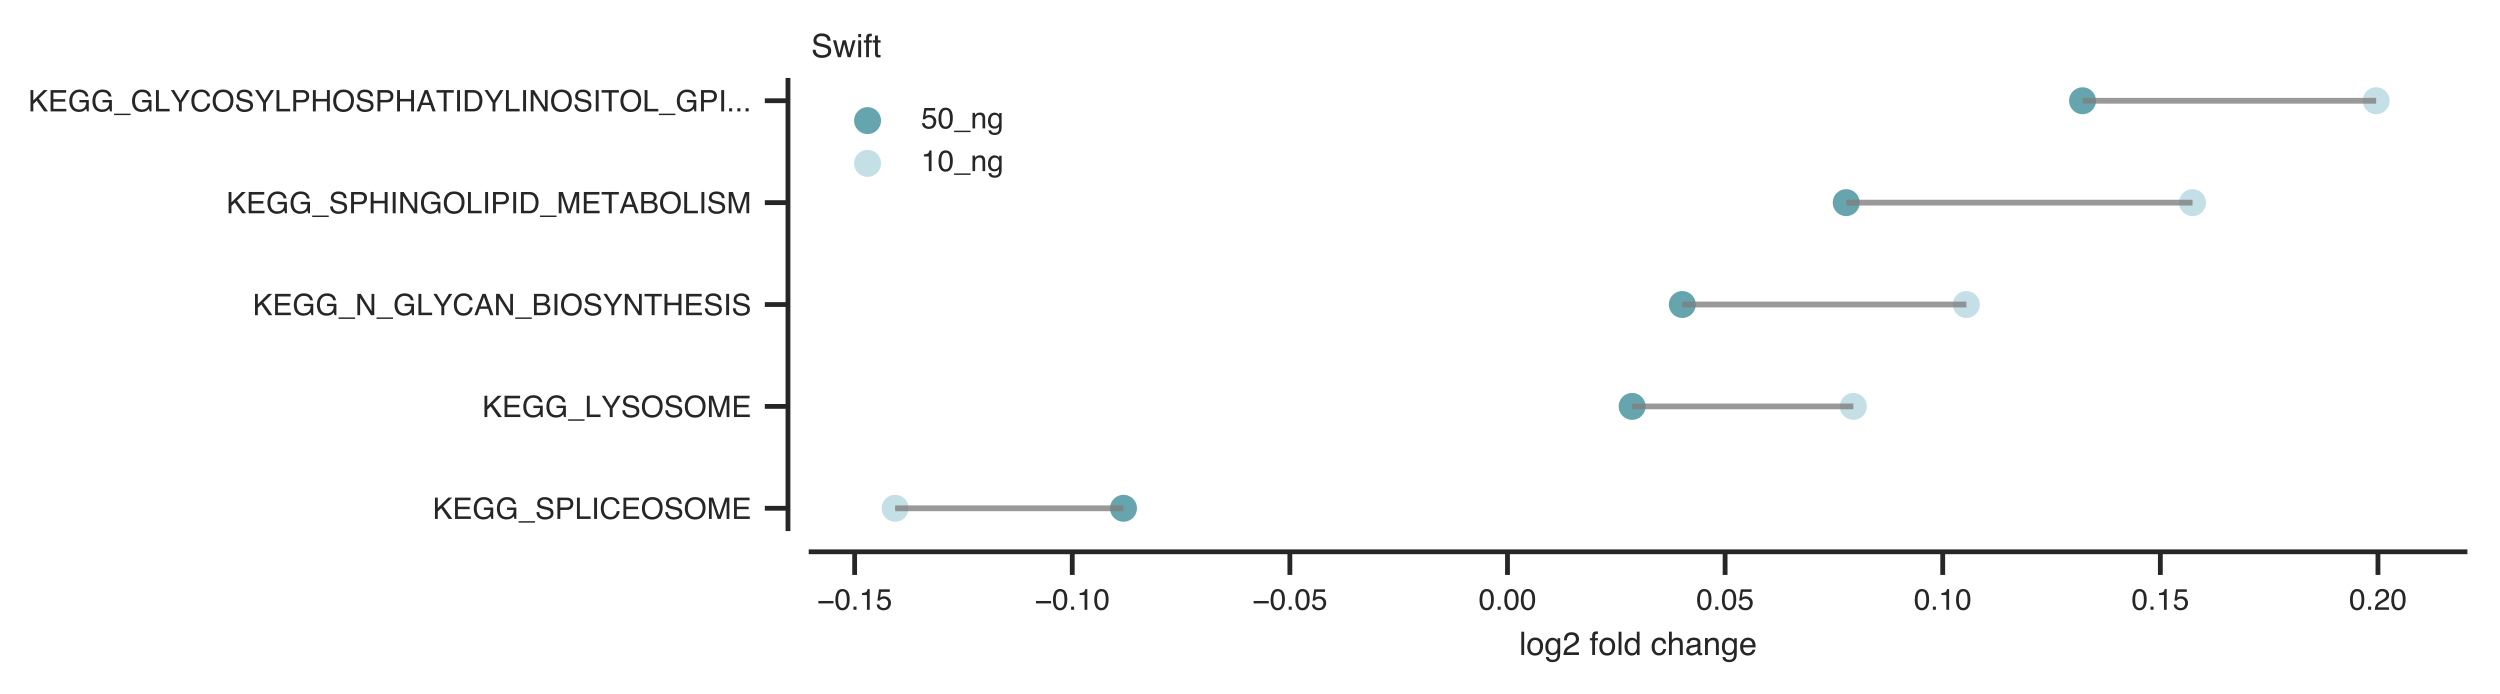 <?xml version="1.0" encoding="utf-8" standalone="no"?>
<!DOCTYPE svg PUBLIC "-//W3C//DTD SVG 1.1//EN"
  "http://www.w3.org/Graphics/SVG/1.1/DTD/svg11.dtd">
<!-- Created with matplotlib (https://matplotlib.org/) -->
<svg height="180pt" version="1.1" viewBox="0 0 648 180" width="648pt" xmlns="http://www.w3.org/2000/svg" xmlns:xlink="http://www.w3.org/1999/xlink">
 <defs>
  <style type="text/css">
*{stroke-linecap:butt;stroke-linejoin:round;}
  </style>
 </defs>
 <g id="figure_1">
  <g id="patch_1">
   <path d="M 0 180 
L 648 180 
L 648 0 
L 0 0 
z
" style="fill:#ffffff;"/>
  </g>
  <g id="axes_1">
   <g id="patch_2">
    <path d="M 210.242 137.028 
L 638.928 137.028 
L 638.928 20.832 
L 210.242 20.832 
z
" style="fill:#ffffff;"/>
   </g>
   <g id="matplotlib.axis_1">
    <g id="xtick_1">
     <g id="line2d_1">
      <defs>
       <path d="M 0 0 
L 0 6 
" id="ma3122dac2d" style="stroke:#262626;stroke-width:1.25;"/>
      </defs>
      <g>
       <use style="fill:#262626;stroke:#262626;stroke-width:1.25;" x="221.523" xlink:href="#ma3122dac2d" y="143.028"/>
      </g>
     </g>
     <g id="text_1">
      <!-- −0.15 -->
      <defs>
       <path d="M 55.422 29.594 
L 55.422 21.391 
L 4.5 21.391 
L 4.5 29.594 
z
" id="Helvetica-8722"/>
       <path d="M 27.047 69.922 
Q 40.625 69.922 46.688 58.734 
Q 51.375 50.094 51.375 35.062 
Q 51.375 20.797 47.125 11.469 
Q 40.969 -1.906 27 -1.906 
Q 14.406 -1.906 8.25 9.031 
Q 3.125 18.172 3.125 33.547 
Q 3.125 45.453 6.203 54 
Q 11.969 69.922 27.047 69.922 
z
M 26.953 6.109 
Q 33.797 6.109 37.844 12.156 
Q 41.891 18.219 41.891 34.719 
Q 41.891 46.625 38.953 54.312 
Q 36.031 62.016 27.594 62.016 
Q 19.828 62.016 16.234 54.703 
Q 12.641 47.406 12.641 33.203 
Q 12.641 22.516 14.938 16.016 
Q 18.453 6.109 26.953 6.109 
z
" id="Helvetica-48"/>
       <path d="M 8.547 10.641 
L 18.75 10.641 
L 18.75 0 
L 8.547 0 
z
" id="Helvetica-46"/>
       <path d="M 9.578 49.516 
L 9.578 56.25 
Q 19.094 57.172 22.844 59.344 
Q 26.609 61.531 28.469 69.625 
L 35.406 69.625 
L 35.406 0 
L 26.031 0 
L 26.031 49.516 
z
" id="Helvetica-49"/>
       <path d="M 12.359 17.828 
Q 13.234 10.297 19.344 7.422 
Q 22.469 5.953 26.562 5.953 
Q 34.375 5.953 38.125 10.938 
Q 41.891 15.922 41.891 21.969 
Q 41.891 29.297 37.422 33.297 
Q 32.953 37.312 26.703 37.312 
Q 22.172 37.312 18.922 35.547 
Q 15.672 33.797 13.375 30.672 
L 5.766 31.109 
L 11.078 68.75 
L 47.406 68.75 
L 47.406 60.25 
L 17.672 60.25 
L 14.703 40.828 
Q 17.141 42.672 19.344 43.609 
Q 23.25 45.219 28.375 45.219 
Q 37.984 45.219 44.672 39.016 
Q 51.375 32.812 51.375 23.297 
Q 51.375 13.375 45.234 5.797 
Q 39.109 -1.766 25.688 -1.766 
Q 17.141 -1.766 10.562 3.047 
Q 4 7.859 3.219 17.828 
z
" id="Helvetica-53"/>
      </defs>
      <g style="fill:#262626;" transform="translate(211.782 158.052)scale(0.077 -0.077)">
       <use xlink:href="#Helvetica-8722"/>
       <use x="58.398" xlink:href="#Helvetica-48"/>
       <use x="114.014" xlink:href="#Helvetica-46"/>
       <use x="141.797" xlink:href="#Helvetica-49"/>
       <use x="197.412" xlink:href="#Helvetica-53"/>
      </g>
     </g>
    </g>
    <g id="xtick_2">
     <g id="line2d_2">
      <g>
       <use style="fill:#262626;stroke:#262626;stroke-width:1.25;" x="277.929" xlink:href="#ma3122dac2d" y="143.028"/>
      </g>
     </g>
     <g id="text_2">
      <!-- −0.10 -->
      <g style="fill:#262626;" transform="translate(268.188 158.052)scale(0.077 -0.077)">
       <use xlink:href="#Helvetica-8722"/>
       <use x="58.398" xlink:href="#Helvetica-48"/>
       <use x="114.014" xlink:href="#Helvetica-46"/>
       <use x="141.797" xlink:href="#Helvetica-49"/>
       <use x="197.412" xlink:href="#Helvetica-48"/>
      </g>
     </g>
    </g>
    <g id="xtick_3">
     <g id="line2d_3">
      <g>
       <use style="fill:#262626;stroke:#262626;stroke-width:1.25;" x="334.335" xlink:href="#ma3122dac2d" y="143.028"/>
      </g>
     </g>
     <g id="text_3">
      <!-- −0.05 -->
      <g style="fill:#262626;" transform="translate(324.594 158.052)scale(0.077 -0.077)">
       <use xlink:href="#Helvetica-8722"/>
       <use x="58.398" xlink:href="#Helvetica-48"/>
       <use x="114.014" xlink:href="#Helvetica-46"/>
       <use x="141.797" xlink:href="#Helvetica-48"/>
       <use x="197.412" xlink:href="#Helvetica-53"/>
      </g>
     </g>
    </g>
    <g id="xtick_4">
     <g id="line2d_4">
      <g>
       <use style="fill:#262626;stroke:#262626;stroke-width:1.25;" x="390.741" xlink:href="#ma3122dac2d" y="143.028"/>
      </g>
     </g>
     <g id="text_4">
      <!-- 0.00 -->
      <g style="fill:#262626;" transform="translate(383.249 158.052)scale(0.077 -0.077)">
       <use xlink:href="#Helvetica-48"/>
       <use x="55.615" xlink:href="#Helvetica-46"/>
       <use x="83.398" xlink:href="#Helvetica-48"/>
       <use x="139.014" xlink:href="#Helvetica-48"/>
      </g>
     </g>
    </g>
    <g id="xtick_5">
     <g id="line2d_5">
      <g>
       <use style="fill:#262626;stroke:#262626;stroke-width:1.25;" x="447.147" xlink:href="#ma3122dac2d" y="143.028"/>
      </g>
     </g>
     <g id="text_5">
      <!-- 0.05 -->
      <g style="fill:#262626;" transform="translate(439.655 158.052)scale(0.077 -0.077)">
       <use xlink:href="#Helvetica-48"/>
       <use x="55.615" xlink:href="#Helvetica-46"/>
       <use x="83.398" xlink:href="#Helvetica-48"/>
       <use x="139.014" xlink:href="#Helvetica-53"/>
      </g>
     </g>
    </g>
    <g id="xtick_6">
     <g id="line2d_6">
      <g>
       <use style="fill:#262626;stroke:#262626;stroke-width:1.25;" x="503.553" xlink:href="#ma3122dac2d" y="143.028"/>
      </g>
     </g>
     <g id="text_6">
      <!-- 0.10 -->
      <g style="fill:#262626;" transform="translate(496.061 158.052)scale(0.077 -0.077)">
       <use xlink:href="#Helvetica-48"/>
       <use x="55.615" xlink:href="#Helvetica-46"/>
       <use x="83.398" xlink:href="#Helvetica-49"/>
       <use x="139.014" xlink:href="#Helvetica-48"/>
      </g>
     </g>
    </g>
    <g id="xtick_7">
     <g id="line2d_7">
      <g>
       <use style="fill:#262626;stroke:#262626;stroke-width:1.25;" x="559.96" xlink:href="#ma3122dac2d" y="143.028"/>
      </g>
     </g>
     <g id="text_7">
      <!-- 0.15 -->
      <g style="fill:#262626;" transform="translate(552.467 158.052)scale(0.077 -0.077)">
       <use xlink:href="#Helvetica-48"/>
       <use x="55.615" xlink:href="#Helvetica-46"/>
       <use x="83.398" xlink:href="#Helvetica-49"/>
       <use x="139.014" xlink:href="#Helvetica-53"/>
      </g>
     </g>
    </g>
    <g id="xtick_8">
     <g id="line2d_8">
      <g>
       <use style="fill:#262626;stroke:#262626;stroke-width:1.25;" x="616.366" xlink:href="#ma3122dac2d" y="143.028"/>
      </g>
     </g>
     <g id="text_8">
      <!-- 0.20 -->
      <defs>
       <path d="M 3.125 0 
Q 3.609 9.031 6.859 15.719 
Q 10.109 22.406 19.531 27.875 
L 28.906 33.297 
Q 35.203 36.969 37.75 39.547 
Q 41.75 43.609 41.75 48.828 
Q 41.75 54.938 38.078 58.516 
Q 34.422 62.109 28.328 62.109 
Q 19.281 62.109 15.828 55.281 
Q 13.969 51.609 13.766 45.125 
L 4.828 45.125 
Q 4.984 54.25 8.203 60.016 
Q 13.922 70.172 28.375 70.172 
Q 40.375 70.172 45.922 63.672 
Q 51.469 57.172 51.469 49.219 
Q 51.469 40.828 45.562 34.859 
Q 42.141 31.391 33.297 26.469 
L 26.609 22.75 
Q 21.828 20.125 19.094 17.719 
Q 14.203 13.484 12.938 8.297 
L 51.125 8.297 
L 51.125 0 
L 3.125 0 
z
" id="Helvetica-50"/>
      </defs>
      <g style="fill:#262626;" transform="translate(608.873 158.052)scale(0.077 -0.077)">
       <use xlink:href="#Helvetica-48"/>
       <use x="55.615" xlink:href="#Helvetica-46"/>
       <use x="83.398" xlink:href="#Helvetica-50"/>
       <use x="139.014" xlink:href="#Helvetica-48"/>
      </g>
     </g>
    </g>
    <g id="text_9">
     <!-- log2 fold change -->
     <defs>
      <path d="M 6.688 71.734 
L 15.484 71.734 
L 15.484 0 
L 6.688 0 
z
" id="Helvetica-108"/>
      <path d="M 27.203 5.672 
Q 35.938 5.672 39.188 12.281 
Q 42.438 18.891 42.438 27 
Q 42.438 34.328 40.094 38.922 
Q 36.375 46.141 27.297 46.141 
Q 19.234 46.141 15.578 39.984 
Q 11.922 33.844 11.922 25.141 
Q 11.922 16.797 15.578 11.234 
Q 19.234 5.672 27.203 5.672 
z
M 27.547 53.812 
Q 37.641 53.812 44.625 47.062 
Q 51.609 40.328 51.609 27.25 
Q 51.609 14.594 45.453 6.344 
Q 39.312 -1.906 26.375 -1.906 
Q 15.578 -1.906 9.219 5.391 
Q 2.875 12.703 2.875 25 
Q 2.875 38.188 9.562 46 
Q 16.266 53.812 27.547 53.812 
z
M 27.25 53.562 
z
" id="Helvetica-111"/>
      <path d="M 24.906 53.219 
Q 31.062 53.219 35.641 50.203 
Q 38.141 48.484 40.719 45.219 
L 40.719 51.812 
L 48.828 51.812 
L 48.828 4.25 
Q 48.828 -5.719 45.906 -11.469 
Q 40.438 -22.125 25.25 -22.125 
Q 16.797 -22.125 11.031 -18.328 
Q 5.281 -14.547 4.594 -6.5 
L 13.531 -6.5 
Q 14.156 -10.016 16.062 -11.922 
Q 19.047 -14.844 25.438 -14.844 
Q 35.547 -14.844 38.672 -7.719 
Q 40.531 -3.516 40.375 7.281 
Q 37.75 3.266 34.031 1.312 
Q 30.328 -0.641 24.219 -0.641 
Q 15.719 -0.641 9.344 5.391 
Q 2.984 11.422 2.984 25.344 
Q 2.984 38.484 9.406 45.844 
Q 15.828 53.219 24.906 53.219 
z
M 40.719 26.375 
Q 40.719 36.078 36.719 40.766 
Q 32.719 45.453 26.516 45.453 
Q 17.234 45.453 13.812 36.766 
Q 12.016 32.125 12.016 24.609 
Q 12.016 15.766 15.594 11.156 
Q 19.188 6.547 25.25 6.547 
Q 34.719 6.547 38.578 15.094 
Q 40.719 19.922 40.719 26.375 
z
M 25.922 53.562 
z
" id="Helvetica-103"/>
      <path id="Helvetica-32"/>
      <path d="M 8.641 60.25 
Q 8.844 65.719 10.547 68.266 
Q 13.625 72.75 22.406 72.75 
Q 23.25 72.75 24.125 72.703 
Q 25 72.656 26.125 72.562 
L 26.125 64.547 
Q 24.75 64.656 24.141 64.672 
Q 23.531 64.703 23 64.703 
Q 19 64.703 18.219 62.625 
Q 17.438 60.547 17.438 52.047 
L 26.125 52.047 
L 26.125 45.125 
L 17.328 45.125 
L 17.328 0 
L 8.641 0 
L 8.641 45.125 
L 1.375 45.125 
L 1.375 52.047 
L 8.641 52.047 
L 8.641 60.25 
z
" id="Helvetica-102"/>
      <path d="M 12.016 25.531 
Q 12.016 17.141 15.578 11.469 
Q 19.141 5.812 27 5.812 
Q 33.109 5.812 37.031 11.062 
Q 40.969 16.312 40.969 26.125 
Q 40.969 36.031 36.906 40.797 
Q 32.859 45.562 26.906 45.562 
Q 20.266 45.562 16.141 40.484 
Q 12.016 35.406 12.016 25.531 
z
M 25.25 53.219 
Q 31.25 53.219 35.297 50.688 
Q 37.641 49.219 40.625 45.562 
L 40.625 71.969 
L 49.078 71.969 
L 49.078 0 
L 41.156 0 
L 41.156 7.281 
Q 38.094 2.438 33.891 0.281 
Q 29.688 -1.859 24.266 -1.859 
Q 15.531 -1.859 9.125 5.484 
Q 2.734 12.844 2.734 25.047 
Q 2.734 36.469 8.562 44.844 
Q 14.406 53.219 25.25 53.219 
z
" id="Helvetica-100"/>
      <path d="M 26.609 53.812 
Q 35.453 53.812 40.984 49.516 
Q 46.531 45.219 47.656 34.719 
L 39.109 34.719 
Q 38.328 39.547 35.547 42.75 
Q 32.766 45.953 26.609 45.953 
Q 18.219 45.953 14.594 37.75 
Q 12.25 32.422 12.25 24.609 
Q 12.25 16.75 15.562 11.375 
Q 18.891 6 26.031 6 
Q 31.5 6 34.688 9.344 
Q 37.891 12.703 39.109 18.5 
L 47.656 18.5 
Q 46.188 8.109 40.328 3.297 
Q 34.469 -1.516 25.344 -1.516 
Q 15.094 -1.516 8.984 5.984 
Q 2.875 13.484 2.875 24.703 
Q 2.875 38.484 9.562 46.141 
Q 16.266 53.812 26.609 53.812 
z
M 25.25 53.562 
z
" id="Helvetica-99"/>
      <path d="M 6.453 71.969 
L 15.234 71.969 
L 15.234 45.219 
Q 18.359 49.172 20.844 50.781 
Q 25.094 53.562 31.453 53.562 
Q 42.828 53.562 46.875 45.609 
Q 49.078 41.266 49.078 33.547 
L 49.078 0 
L 40.047 0 
L 40.047 32.953 
Q 40.047 38.719 38.578 41.406 
Q 36.188 45.703 29.594 45.703 
Q 24.125 45.703 19.672 41.938 
Q 15.234 38.188 15.234 27.734 
L 15.234 0 
L 6.453 0 
z
" id="Helvetica-104"/>
      <path d="M 13.188 13.922 
Q 13.188 10.109 15.969 7.906 
Q 18.75 5.719 22.562 5.719 
Q 27.203 5.719 31.547 7.859 
Q 38.875 11.422 38.875 19.531 
L 38.875 26.609 
Q 37.25 25.594 34.703 24.906 
Q 32.172 24.219 29.734 23.922 
L 24.422 23.25 
Q 19.625 22.609 17.234 21.234 
Q 13.188 18.953 13.188 13.922 
z
M 34.469 31.688 
Q 37.5 32.078 38.531 34.234 
Q 39.109 35.406 39.109 37.594 
Q 39.109 42.094 35.906 44.109 
Q 32.719 46.141 26.766 46.141 
Q 19.875 46.141 17 42.438 
Q 15.375 40.375 14.891 36.328 
L 6.688 36.328 
Q 6.938 46 12.969 49.781 
Q 19 53.562 26.953 53.562 
Q 36.188 53.562 41.938 50.047 
Q 47.656 46.531 47.656 39.109 
L 47.656 8.984 
Q 47.656 7.625 48.219 6.781 
Q 48.781 5.953 50.594 5.953 
Q 51.172 5.953 51.906 6.031 
Q 52.641 6.109 53.469 6.25 
L 53.469 -0.25 
Q 51.422 -0.828 50.344 -0.969 
Q 49.266 -1.125 47.406 -1.125 
Q 42.875 -1.125 40.828 2.094 
Q 39.75 3.812 39.312 6.938 
Q 36.625 3.422 31.594 0.828 
Q 26.562 -1.766 20.516 -1.766 
Q 13.234 -1.766 8.609 2.656 
Q 4 7.078 4 13.719 
Q 4 21 8.547 25 
Q 13.094 29 20.453 29.938 
z
M 27.203 53.562 
z
" id="Helvetica-97"/>
      <path d="M 6.453 52.297 
L 14.797 52.297 
L 14.797 44.875 
Q 18.5 49.469 22.656 51.469 
Q 26.812 53.469 31.891 53.469 
Q 43.016 53.469 46.922 45.703 
Q 49.078 41.453 49.078 33.547 
L 49.078 0 
L 40.141 0 
L 40.141 32.953 
Q 40.141 37.75 38.719 40.672 
Q 36.375 45.562 30.219 45.562 
Q 27.094 45.562 25.094 44.922 
Q 21.484 43.844 18.75 40.625 
Q 16.547 38.031 15.891 35.266 
Q 15.234 32.516 15.234 27.391 
L 15.234 0 
L 6.453 0 
z
M 27.094 53.562 
z
" id="Helvetica-110"/>
      <path d="M 28.219 53.469 
Q 33.797 53.469 39.016 50.859 
Q 44.234 48.25 46.969 44.094 
Q 49.609 40.141 50.484 34.859 
Q 51.266 31.25 51.266 23.344 
L 12.938 23.344 
Q 13.188 15.375 16.703 10.562 
Q 20.219 5.766 27.594 5.766 
Q 34.469 5.766 38.578 10.297 
Q 40.922 12.938 41.891 16.406 
L 50.531 16.406 
Q 50.203 13.531 48.266 9.984 
Q 46.344 6.453 43.953 4.203 
Q 39.938 0.297 34.031 -1.078 
Q 30.859 -1.859 26.859 -1.859 
Q 17.094 -1.859 10.297 5.25 
Q 3.516 12.359 3.516 25.141 
Q 3.516 37.75 10.344 45.609 
Q 17.188 53.469 28.219 53.469 
z
M 42.234 30.328 
Q 41.703 36.031 39.75 39.453 
Q 36.141 45.797 27.688 45.797 
Q 21.625 45.797 17.516 41.422 
Q 13.422 37.062 13.188 30.328 
z
M 27.391 53.562 
z
" id="Helvetica-101"/>
     </defs>
     <g style="fill:#262626;" transform="translate(393.762 169.768)scale(0.084 -0.084)">
      <use xlink:href="#Helvetica-108"/>
      <use x="22.217" xlink:href="#Helvetica-111"/>
      <use x="77.832" xlink:href="#Helvetica-103"/>
      <use x="133.447" xlink:href="#Helvetica-50"/>
      <use x="189.062" xlink:href="#Helvetica-32"/>
      <use x="216.846" xlink:href="#Helvetica-102"/>
      <use x="244.629" xlink:href="#Helvetica-111"/>
      <use x="300.244" xlink:href="#Helvetica-108"/>
      <use x="322.461" xlink:href="#Helvetica-100"/>
      <use x="378.076" xlink:href="#Helvetica-32"/>
      <use x="405.859" xlink:href="#Helvetica-99"/>
      <use x="455.859" xlink:href="#Helvetica-104"/>
      <use x="511.475" xlink:href="#Helvetica-97"/>
      <use x="567.09" xlink:href="#Helvetica-110"/>
      <use x="622.705" xlink:href="#Helvetica-103"/>
      <use x="678.32" xlink:href="#Helvetica-101"/>
     </g>
    </g>
   </g>
   <g id="matplotlib.axis_2">
    <g id="ytick_1">
     <g id="line2d_9">
      <defs>
       <path d="M 0 0 
L -6 0 
" id="mbbe6e1e45e" style="stroke:#262626;stroke-width:1.25;"/>
      </defs>
      <g>
       <use style="fill:#262626;stroke:#262626;stroke-width:1.25;" x="204.242" xlink:href="#mbbe6e1e45e" y="131.746"/>
      </g>
     </g>
     <g id="text_10">
      <!-- KEGG_SPLICEOSOME -->
      <defs>
       <path d="M 7.625 71.734 
L 17.094 71.734 
L 17.094 36.766 
L 52.047 71.734 
L 65.484 71.734 
L 35.641 42.828 
L 66.312 0 
L 53.656 0 
L 28.562 35.984 
L 17.094 25 
L 17.094 0 
L 7.625 0 
z
" id="Helvetica-75"/>
       <path d="M 8.547 71.734 
L 60.844 71.734 
L 60.844 62.938 
L 18.016 62.938 
L 18.016 41.156 
L 57.625 41.156 
L 57.625 32.859 
L 18.016 32.859 
L 18.016 8.547 
L 61.578 8.547 
L 61.578 0 
L 8.547 0 
z
M 35.062 71.734 
z
" id="Helvetica-69"/>
       <path d="M 38.625 73.578 
Q 48.734 73.578 56.109 69.672 
Q 66.797 64.062 69.188 50 
L 59.578 50 
Q 57.812 57.859 52.297 61.453 
Q 46.781 65.047 38.375 65.047 
Q 28.422 65.047 21.609 57.562 
Q 14.797 50.094 14.797 35.297 
Q 14.797 22.516 20.406 14.484 
Q 26.031 6.453 38.719 6.453 
Q 48.438 6.453 54.812 12.078 
Q 61.188 17.719 61.328 30.328 
L 38.875 30.328 
L 38.875 38.375 
L 70.359 38.375 
L 70.359 0 
L 64.109 0 
L 61.766 9.234 
Q 56.844 3.812 53.031 1.703 
Q 46.625 -1.906 36.766 -1.906 
Q 24.031 -1.906 14.844 6.344 
Q 4.828 16.703 4.828 34.766 
Q 4.828 52.781 14.594 63.422 
Q 23.875 73.578 38.625 73.578 
z
M 37.016 73.688 
z
" id="Helvetica-71"/>
       <path d="M 0 -12.5 
L 0 -7.562 
L 55.609 -7.562 
L 55.609 -12.5 
z
" id="Helvetica-95"/>
       <path d="M 13.969 23.141 
Q 14.312 17.047 16.844 13.234 
Q 21.688 6.109 33.891 6.109 
Q 39.359 6.109 43.844 7.672 
Q 52.547 10.688 52.547 18.5 
Q 52.547 24.359 48.875 26.859 
Q 45.172 29.297 37.25 31.109 
L 27.547 33.297 
Q 18.016 35.453 14.062 38.031 
Q 7.234 42.531 7.234 51.469 
Q 7.234 61.141 13.922 67.328 
Q 20.609 73.531 32.859 73.531 
Q 44.141 73.531 52.016 68.078 
Q 59.906 62.641 59.906 50.688 
L 50.781 50.688 
Q 50.047 56.453 47.656 59.516 
Q 43.219 65.141 32.562 65.141 
Q 23.969 65.141 20.203 61.516 
Q 16.453 57.906 16.453 53.125 
Q 16.453 47.859 20.844 45.406 
Q 23.734 43.844 33.891 41.5 
L 43.953 39.203 
Q 51.219 37.547 55.172 34.672 
Q 62.016 29.641 62.016 20.062 
Q 62.016 8.156 53.344 3.031 
Q 44.672 -2.094 33.203 -2.094 
Q 19.828 -2.094 12.25 4.734 
Q 4.688 11.531 4.828 23.141 
z
M 33.594 73.688 
z
" id="Helvetica-83"/>
       <path d="M 8.547 71.734 
L 40.828 71.734 
Q 50.391 71.734 56.25 66.328 
Q 62.109 60.938 62.109 51.172 
Q 62.109 42.781 56.875 36.547 
Q 51.656 30.328 40.828 30.328 
L 18.266 30.328 
L 18.266 0 
L 8.547 0 
z
M 52.297 51.125 
Q 52.297 59.031 46.438 61.859 
Q 43.219 63.375 37.594 63.375 
L 18.266 63.375 
L 18.266 38.531 
L 37.594 38.531 
Q 44.141 38.531 48.219 41.312 
Q 52.297 44.094 52.297 51.125 
z
" id="Helvetica-80"/>
       <path d="M 7.625 71.734 
L 17.328 71.734 
L 17.328 8.547 
L 53.656 8.547 
L 53.656 0 
L 7.625 0 
z
" id="Helvetica-76"/>
       <path d="M 9.812 71.734 
L 19.625 71.734 
L 19.625 0 
L 9.812 0 
z
" id="Helvetica-73"/>
       <path d="M 37.844 73.688 
Q 51.469 73.688 58.984 66.5 
Q 66.5 59.328 67.328 50.203 
L 57.859 50.203 
Q 56.25 57.125 51.438 61.172 
Q 46.625 65.234 37.938 65.234 
Q 27.344 65.234 20.828 57.781 
Q 14.312 50.344 14.312 34.969 
Q 14.312 22.359 20.188 14.516 
Q 26.078 6.688 37.75 6.688 
Q 48.484 6.688 54.109 14.938 
Q 57.078 19.281 58.547 26.375 
L 68.016 26.375 
Q 66.75 15.047 59.625 7.375 
Q 51.078 -1.859 36.578 -1.859 
Q 24.078 -1.859 15.578 5.719 
Q 4.391 15.719 4.391 36.625 
Q 4.391 52.484 12.797 62.641 
Q 21.875 73.688 37.844 73.688 
z
M 35.891 73.688 
z
" id="Helvetica-67"/>
       <path d="M 38.578 73.688 
Q 57.562 73.688 66.703 61.469 
Q 73.828 51.953 73.828 37.109 
Q 73.828 21.047 65.672 10.406 
Q 56.109 -2.094 38.375 -2.094 
Q 21.828 -2.094 12.359 8.844 
Q 3.906 19.391 3.906 35.5 
Q 3.906 50.047 11.141 60.406 
Q 20.406 73.688 38.578 73.688 
z
M 39.547 6.594 
Q 52.391 6.594 58.125 15.797 
Q 63.875 25 63.875 36.969 
Q 63.875 49.609 57.25 57.328 
Q 50.641 65.047 39.156 65.047 
Q 28.031 65.047 21 57.391 
Q 13.969 49.75 13.969 34.859 
Q 13.969 22.953 20 14.766 
Q 26.031 6.594 39.547 6.594 
z
M 38.875 73.688 
z
" id="Helvetica-79"/>
       <path d="M 7.375 71.734 
L 21.297 71.734 
L 41.891 11.078 
L 62.359 71.734 
L 76.125 71.734 
L 76.125 0 
L 66.891 0 
L 66.891 42.328 
Q 66.891 44.531 66.984 49.609 
Q 67.094 54.688 67.094 60.5 
L 46.625 0 
L 37.016 0 
L 16.406 60.5 
L 16.406 58.297 
Q 16.406 55.672 16.531 50.266 
Q 16.656 44.875 16.656 42.328 
L 16.656 0 
L 7.375 0 
z
" id="Helvetica-77"/>
      </defs>
      <g style="fill:#262626;" transform="translate(112.155 134.508)scale(0.077 -0.077)">
       <use xlink:href="#Helvetica-75"/>
       <use x="66.699" xlink:href="#Helvetica-69"/>
       <use x="133.398" xlink:href="#Helvetica-71"/>
       <use x="211.182" xlink:href="#Helvetica-71"/>
       <use x="288.965" xlink:href="#Helvetica-95"/>
       <use x="344.58" xlink:href="#Helvetica-83"/>
       <use x="411.279" xlink:href="#Helvetica-80"/>
       <use x="477.979" xlink:href="#Helvetica-76"/>
       <use x="533.594" xlink:href="#Helvetica-73"/>
       <use x="561.377" xlink:href="#Helvetica-67"/>
       <use x="633.594" xlink:href="#Helvetica-69"/>
       <use x="700.293" xlink:href="#Helvetica-79"/>
       <use x="778.076" xlink:href="#Helvetica-83"/>
       <use x="844.775" xlink:href="#Helvetica-79"/>
       <use x="922.559" xlink:href="#Helvetica-77"/>
       <use x="1005.859" xlink:href="#Helvetica-69"/>
      </g>
     </g>
    </g>
    <g id="ytick_2">
     <g id="line2d_10">
      <g>
       <use style="fill:#262626;stroke:#262626;stroke-width:1.25;" x="204.242" xlink:href="#mbbe6e1e45e" y="105.338"/>
      </g>
     </g>
     <g id="text_11">
      <!-- KEGG_LYSOSOME -->
      <defs>
       <path d="M 2.047 71.734 
L 13.375 71.734 
L 33.984 37.25 
L 54.594 71.734 
L 65.969 71.734 
L 38.875 28.906 
L 38.875 0 
L 29.156 0 
L 29.156 28.906 
z
M 34.125 71.734 
z
" id="Helvetica-89"/>
      </defs>
      <g style="fill:#262626;" transform="translate(124.991 108.1)scale(0.077 -0.077)">
       <use xlink:href="#Helvetica-75"/>
       <use x="66.699" xlink:href="#Helvetica-69"/>
       <use x="133.398" xlink:href="#Helvetica-71"/>
       <use x="211.182" xlink:href="#Helvetica-71"/>
       <use x="288.965" xlink:href="#Helvetica-95"/>
       <use x="344.58" xlink:href="#Helvetica-76"/>
       <use x="400.195" xlink:href="#Helvetica-89"/>
       <use x="466.895" xlink:href="#Helvetica-83"/>
       <use x="533.594" xlink:href="#Helvetica-79"/>
       <use x="611.377" xlink:href="#Helvetica-83"/>
       <use x="678.076" xlink:href="#Helvetica-79"/>
       <use x="755.859" xlink:href="#Helvetica-77"/>
       <use x="839.16" xlink:href="#Helvetica-69"/>
      </g>
     </g>
    </g>
    <g id="ytick_3">
     <g id="line2d_11">
      <g>
       <use style="fill:#262626;stroke:#262626;stroke-width:1.25;" x="204.242" xlink:href="#mbbe6e1e45e" y="78.93"/>
      </g>
     </g>
     <g id="text_12">
      <!-- KEGG_N_GLYCAN_BIOSYNTHESIS -->
      <defs>
       <path d="M 7.625 71.734 
L 19.094 71.734 
L 55.328 13.625 
L 55.328 71.734 
L 64.547 71.734 
L 64.547 0 
L 53.656 0 
L 16.891 58.062 
L 16.891 0 
L 7.625 0 
z
M 35.453 71.734 
z
" id="Helvetica-78"/>
       <path d="M 44.438 29.391 
L 33.547 61.078 
L 21.969 29.391 
z
M 28.469 71.734 
L 39.453 71.734 
L 65.484 0 
L 54.828 0 
L 47.562 21.484 
L 19.188 21.484 
L 11.422 0 
L 1.469 0 
z
M 33.5 71.734 
z
" id="Helvetica-65"/>
       <path d="M 34.578 41.406 
Q 40.719 41.406 44.141 43.109 
Q 49.516 45.797 49.516 52.781 
Q 49.516 59.812 43.797 62.25 
Q 40.578 63.625 34.234 63.625 
L 16.891 63.625 
L 16.891 41.406 
z
M 37.844 8.297 
Q 46.781 8.297 50.594 13.484 
Q 52.984 16.75 52.984 21.391 
Q 52.984 29.203 46 32.031 
Q 42.281 33.547 36.188 33.547 
L 16.891 33.547 
L 16.891 8.297 
z
M 7.375 71.734 
L 38.188 71.734 
Q 50.781 71.734 56.109 64.203 
Q 59.234 59.766 59.234 53.953 
Q 59.234 47.172 55.375 42.828 
Q 53.375 40.531 49.609 38.625 
Q 55.125 36.531 57.859 33.891 
Q 62.703 29.203 62.703 20.953 
Q 62.703 14.016 58.344 8.406 
Q 51.859 0 37.703 0 
L 7.375 0 
z
" id="Helvetica-66"/>
       <path d="M 59.812 71.734 
L 59.812 63.188 
L 35.641 63.188 
L 35.641 0 
L 25.781 0 
L 25.781 63.188 
L 1.609 63.188 
L 1.609 71.734 
z
" id="Helvetica-84"/>
       <path d="M 7.859 71.734 
L 17.672 71.734 
L 17.672 42.094 
L 54.984 42.094 
L 54.984 71.734 
L 64.797 71.734 
L 64.797 0 
L 54.984 0 
L 54.984 33.547 
L 17.672 33.547 
L 17.672 0 
L 7.859 0 
z
" id="Helvetica-72"/>
      </defs>
      <g style="fill:#262626;" transform="translate(65.511 81.692)scale(0.077 -0.077)">
       <use xlink:href="#Helvetica-75"/>
       <use x="66.699" xlink:href="#Helvetica-69"/>
       <use x="133.398" xlink:href="#Helvetica-71"/>
       <use x="211.182" xlink:href="#Helvetica-71"/>
       <use x="288.965" xlink:href="#Helvetica-95"/>
       <use x="344.58" xlink:href="#Helvetica-78"/>
       <use x="416.797" xlink:href="#Helvetica-95"/>
       <use x="472.412" xlink:href="#Helvetica-71"/>
       <use x="550.195" xlink:href="#Helvetica-76"/>
       <use x="605.811" xlink:href="#Helvetica-89"/>
       <use x="672.51" xlink:href="#Helvetica-67"/>
       <use x="744.727" xlink:href="#Helvetica-65"/>
       <use x="811.426" xlink:href="#Helvetica-78"/>
       <use x="883.643" xlink:href="#Helvetica-95"/>
       <use x="939.258" xlink:href="#Helvetica-66"/>
       <use x="1005.957" xlink:href="#Helvetica-73"/>
       <use x="1033.74" xlink:href="#Helvetica-79"/>
       <use x="1111.523" xlink:href="#Helvetica-83"/>
       <use x="1178.223" xlink:href="#Helvetica-89"/>
       <use x="1244.922" xlink:href="#Helvetica-78"/>
       <use x="1317.139" xlink:href="#Helvetica-84"/>
       <use x="1378.223" xlink:href="#Helvetica-72"/>
       <use x="1450.439" xlink:href="#Helvetica-69"/>
       <use x="1517.139" xlink:href="#Helvetica-83"/>
       <use x="1583.838" xlink:href="#Helvetica-73"/>
       <use x="1611.621" xlink:href="#Helvetica-83"/>
      </g>
     </g>
    </g>
    <g id="ytick_4">
     <g id="line2d_12">
      <g>
       <use style="fill:#262626;stroke:#262626;stroke-width:1.25;" x="204.242" xlink:href="#mbbe6e1e45e" y="52.522"/>
      </g>
     </g>
     <g id="text_13">
      <!-- KEGG_SPHINGOLIPID_METABOLISM -->
      <defs>
       <path d="M 35.156 8.297 
Q 40.094 8.297 43.266 9.328 
Q 48.922 11.234 52.547 16.656 
Q 55.422 21 56.688 27.781 
Q 57.422 31.844 57.422 35.297 
Q 57.422 48.641 52.125 56 
Q 46.828 63.375 35.062 63.375 
L 17.828 63.375 
L 17.828 8.297 
z
M 8.062 71.734 
L 37.109 71.734 
Q 51.906 71.734 60.062 61.234 
Q 67.328 51.766 67.328 36.969 
Q 67.328 25.531 63.031 16.312 
Q 55.469 0 37.016 0 
L 8.062 0 
z
" id="Helvetica-68"/>
      </defs>
      <g style="fill:#262626;" transform="translate(58.673 55.284)scale(0.077 -0.077)">
       <use xlink:href="#Helvetica-75"/>
       <use x="66.699" xlink:href="#Helvetica-69"/>
       <use x="133.398" xlink:href="#Helvetica-71"/>
       <use x="211.182" xlink:href="#Helvetica-71"/>
       <use x="288.965" xlink:href="#Helvetica-95"/>
       <use x="344.58" xlink:href="#Helvetica-83"/>
       <use x="411.279" xlink:href="#Helvetica-80"/>
       <use x="477.979" xlink:href="#Helvetica-72"/>
       <use x="550.195" xlink:href="#Helvetica-73"/>
       <use x="577.979" xlink:href="#Helvetica-78"/>
       <use x="650.195" xlink:href="#Helvetica-71"/>
       <use x="727.979" xlink:href="#Helvetica-79"/>
       <use x="805.762" xlink:href="#Helvetica-76"/>
       <use x="861.377" xlink:href="#Helvetica-73"/>
       <use x="889.16" xlink:href="#Helvetica-80"/>
       <use x="955.859" xlink:href="#Helvetica-73"/>
       <use x="983.643" xlink:href="#Helvetica-68"/>
       <use x="1055.859" xlink:href="#Helvetica-95"/>
       <use x="1111.475" xlink:href="#Helvetica-77"/>
       <use x="1194.775" xlink:href="#Helvetica-69"/>
       <use x="1261.475" xlink:href="#Helvetica-84"/>
       <use x="1322.559" xlink:href="#Helvetica-65"/>
       <use x="1389.258" xlink:href="#Helvetica-66"/>
       <use x="1455.957" xlink:href="#Helvetica-79"/>
       <use x="1533.74" xlink:href="#Helvetica-76"/>
       <use x="1589.355" xlink:href="#Helvetica-73"/>
       <use x="1617.139" xlink:href="#Helvetica-83"/>
       <use x="1683.838" xlink:href="#Helvetica-77"/>
      </g>
     </g>
    </g>
    <g id="ytick_5">
     <g id="line2d_13">
      <g>
       <use style="fill:#262626;stroke:#262626;stroke-width:1.25;" x="204.242" xlink:href="#mbbe6e1e45e" y="26.114"/>
      </g>
     </g>
     <g id="text_14">
      <!-- KEGG_GLYCOSYLPHOSPHATIDYLINOSITOL_GPI... -->
      <g style="fill:#262626;" transform="translate(7.319 28.875)scale(0.077 -0.077)">
       <use xlink:href="#Helvetica-75"/>
       <use x="66.699" xlink:href="#Helvetica-69"/>
       <use x="133.398" xlink:href="#Helvetica-71"/>
       <use x="211.182" xlink:href="#Helvetica-71"/>
       <use x="288.965" xlink:href="#Helvetica-95"/>
       <use x="344.58" xlink:href="#Helvetica-71"/>
       <use x="422.363" xlink:href="#Helvetica-76"/>
       <use x="477.979" xlink:href="#Helvetica-89"/>
       <use x="544.678" xlink:href="#Helvetica-67"/>
       <use x="616.895" xlink:href="#Helvetica-79"/>
       <use x="694.678" xlink:href="#Helvetica-83"/>
       <use x="761.377" xlink:href="#Helvetica-89"/>
       <use x="828.076" xlink:href="#Helvetica-76"/>
       <use x="883.691" xlink:href="#Helvetica-80"/>
       <use x="950.391" xlink:href="#Helvetica-72"/>
       <use x="1022.607" xlink:href="#Helvetica-79"/>
       <use x="1100.391" xlink:href="#Helvetica-83"/>
       <use x="1167.09" xlink:href="#Helvetica-80"/>
       <use x="1233.789" xlink:href="#Helvetica-72"/>
       <use x="1306.006" xlink:href="#Helvetica-65"/>
       <use x="1372.705" xlink:href="#Helvetica-84"/>
       <use x="1433.789" xlink:href="#Helvetica-73"/>
       <use x="1461.572" xlink:href="#Helvetica-68"/>
       <use x="1533.789" xlink:href="#Helvetica-89"/>
       <use x="1600.488" xlink:href="#Helvetica-76"/>
       <use x="1656.104" xlink:href="#Helvetica-73"/>
       <use x="1683.887" xlink:href="#Helvetica-78"/>
       <use x="1756.104" xlink:href="#Helvetica-79"/>
       <use x="1833.887" xlink:href="#Helvetica-83"/>
       <use x="1900.586" xlink:href="#Helvetica-73"/>
       <use x="1928.369" xlink:href="#Helvetica-84"/>
       <use x="1989.453" xlink:href="#Helvetica-79"/>
       <use x="2067.236" xlink:href="#Helvetica-76"/>
       <use x="2122.852" xlink:href="#Helvetica-95"/>
       <use x="2178.467" xlink:href="#Helvetica-71"/>
       <use x="2256.25" xlink:href="#Helvetica-80"/>
       <use x="2322.949" xlink:href="#Helvetica-73"/>
       <use x="2350.732" xlink:href="#Helvetica-46"/>
       <use x="2378.516" xlink:href="#Helvetica-46"/>
       <use x="2406.299" xlink:href="#Helvetica-46"/>
      </g>
     </g>
    </g>
   </g>
   <g id="PathCollection_1">
    <defs>
     <path d="M 0 3 
C 0.796 3 1.559 2.684 2.121 2.121 
C 2.684 1.559 3 0.796 3 0 
C 3 -0.796 2.684 -1.559 2.121 -2.121 
C 1.559 -2.684 0.796 -3 0 -3 
C -0.796 -3 -1.559 -2.684 -2.121 -2.121 
C -2.684 -1.559 -3 -0.796 -3 0 
C -3 0.796 -2.684 1.559 -2.121 2.121 
C -1.559 2.684 -0.796 3 0 3 
z
" id="md53107d62b" style="stroke:#66a5ad;"/>
    </defs>
    <g clip-path="url(#pe27269df45)">
     <use style="fill:#66a5ad;stroke:#66a5ad;" x="291.207" xlink:href="#md53107d62b" y="131.746"/>
     <use style="fill:#66a5ad;stroke:#66a5ad;" x="423.048" xlink:href="#md53107d62b" y="105.338"/>
     <use style="fill:#66a5ad;stroke:#66a5ad;" x="436.049" xlink:href="#md53107d62b" y="78.93"/>
     <use style="fill:#66a5ad;stroke:#66a5ad;" x="478.54" xlink:href="#md53107d62b" y="52.522"/>
     <use style="fill:#66a5ad;stroke:#66a5ad;" x="539.794" xlink:href="#md53107d62b" y="26.114"/>
    </g>
   </g>
   <g id="PathCollection_2">
    <defs>
     <path d="M 0 3 
C 0.796 3 1.559 2.684 2.121 2.121 
C 2.684 1.559 3 0.796 3 0 
C 3 -0.796 2.684 -1.559 2.121 -2.121 
C 1.559 -2.684 0.796 -3 0 -3 
C -0.796 -3 -1.559 -2.684 -2.121 -2.121 
C -2.684 -1.559 -3 -0.796 -3 0 
C -3 0.796 -2.684 1.559 -2.121 2.121 
C -1.559 2.684 -0.796 3 0 3 
z
" id="mdbf857edeb" style="stroke:#c4dfe6;"/>
    </defs>
    <g clip-path="url(#pe27269df45)">
     <use style="fill:#c4dfe6;stroke:#c4dfe6;" x="232.016" xlink:href="#mdbf857edeb" y="131.746"/>
     <use style="fill:#c4dfe6;stroke:#c4dfe6;" x="480.386" xlink:href="#mdbf857edeb" y="105.338"/>
     <use style="fill:#c4dfe6;stroke:#c4dfe6;" x="509.677" xlink:href="#mdbf857edeb" y="78.93"/>
     <use style="fill:#c4dfe6;stroke:#c4dfe6;" x="568.301" xlink:href="#mdbf857edeb" y="52.522"/>
     <use style="fill:#c4dfe6;stroke:#c4dfe6;" x="615.899" xlink:href="#mdbf857edeb" y="26.114"/>
    </g>
   </g>
   <g id="LineCollection_1">
    <path clip-path="url(#pe27269df45)" d="M 232.016 131.746 
L 291.207 131.746 
" style="fill:none;stroke:#808080;stroke-opacity:0.8;stroke-width:1.5;"/>
    <path clip-path="url(#pe27269df45)" d="M 423.048 105.338 
L 480.386 105.338 
" style="fill:none;stroke:#808080;stroke-opacity:0.8;stroke-width:1.5;"/>
    <path clip-path="url(#pe27269df45)" d="M 436.049 78.93 
L 509.677 78.93 
" style="fill:none;stroke:#808080;stroke-opacity:0.8;stroke-width:1.5;"/>
    <path clip-path="url(#pe27269df45)" d="M 478.54 52.522 
L 568.301 52.522 
" style="fill:none;stroke:#808080;stroke-opacity:0.8;stroke-width:1.5;"/>
    <path clip-path="url(#pe27269df45)" d="M 539.794 26.114 
L 615.899 26.114 
" style="fill:none;stroke:#808080;stroke-opacity:0.8;stroke-width:1.5;"/>
   </g>
   <g id="patch_3">
    <path d="M 204.242 137.028 
L 204.242 20.832 
" style="fill:none;stroke:#262626;stroke-linecap:square;stroke-linejoin:miter;stroke-width:1.25;"/>
   </g>
   <g id="patch_4">
    <path d="M 210.242 143.028 
L 638.928 143.028 
" style="fill:none;stroke:#262626;stroke-linecap:square;stroke-linejoin:miter;stroke-width:1.25;"/>
   </g>
   <g id="text_15">
    <!-- Swift -->
    <defs>
     <path d="M 10.5 52.297 
L 20.562 11.078 
L 30.766 52.297 
L 40.625 52.297 
L 50.875 11.328 
L 61.578 52.297 
L 70.359 52.297 
L 55.172 0 
L 46.047 0 
L 35.406 40.484 
L 25.094 0 
L 15.969 0 
L 0.875 52.297 
z
" id="Helvetica-119"/>
     <path d="M 6.453 52.047 
L 15.375 52.047 
L 15.375 0 
L 6.453 0 
z
M 6.453 71.734 
L 15.375 71.734 
L 15.375 61.766 
L 6.453 61.766 
z
" id="Helvetica-105"/>
     <path d="M 8.203 66.891 
L 17.094 66.891 
L 17.094 52.297 
L 25.438 52.297 
L 25.438 45.125 
L 17.094 45.125 
L 17.094 10.984 
Q 17.094 8.25 18.953 7.328 
Q 19.969 6.781 22.359 6.781 
Q 23 6.781 23.734 6.812 
Q 24.469 6.844 25.438 6.938 
L 25.438 0 
Q 23.922 -0.438 22.281 -0.625 
Q 20.656 -0.828 18.75 -0.828 
Q 12.594 -0.828 10.391 2.312 
Q 8.203 5.469 8.203 10.5 
L 8.203 45.125 
L 1.125 45.125 
L 1.125 52.297 
L 8.203 52.297 
z
" id="Helvetica-116"/>
    </defs>
    <g style="fill:#262626;" transform="translate(210.242 14.832)scale(0.084 -0.084)">
     <use xlink:href="#Helvetica-83"/>
     <use x="66.699" xlink:href="#Helvetica-119"/>
     <use x="138.916" xlink:href="#Helvetica-105"/>
     <use x="161.133" xlink:href="#Helvetica-102"/>
     <use x="188.916" xlink:href="#Helvetica-116"/>
    </g>
   </g>
   <g id="legend_1">
    <g id="PathCollection_3">
     <g>
      <use style="fill:#66a5ad;stroke:#66a5ad;" x="224.872" xlink:href="#md53107d62b" y="31.264"/>
     </g>
    </g>
    <g id="text_16">
     <!-- 50_ng -->
     <g style="fill:#262626;" transform="translate(238.732 33.286)scale(0.077 -0.077)">
      <use xlink:href="#Helvetica-53"/>
      <use x="55.615" xlink:href="#Helvetica-48"/>
      <use x="111.23" xlink:href="#Helvetica-95"/>
      <use x="166.846" xlink:href="#Helvetica-110"/>
      <use x="222.461" xlink:href="#Helvetica-103"/>
     </g>
    </g>
    <g id="PathCollection_4">
     <g>
      <use style="fill:#c4dfe6;stroke:#c4dfe6;" x="224.872" xlink:href="#mdbf857edeb" y="42.341"/>
     </g>
    </g>
    <g id="text_17">
     <!-- 10_ng -->
     <g style="fill:#262626;" transform="translate(238.732 44.363)scale(0.077 -0.077)">
      <use xlink:href="#Helvetica-49"/>
      <use x="55.615" xlink:href="#Helvetica-48"/>
      <use x="111.23" xlink:href="#Helvetica-95"/>
      <use x="166.846" xlink:href="#Helvetica-110"/>
      <use x="222.461" xlink:href="#Helvetica-103"/>
     </g>
    </g>
   </g>
  </g>
 </g>
 <defs>
  <clipPath id="pe27269df45">
   <rect height="116.196" width="428.686" x="210.242" y="20.832"/>
  </clipPath>
 </defs>
</svg>
